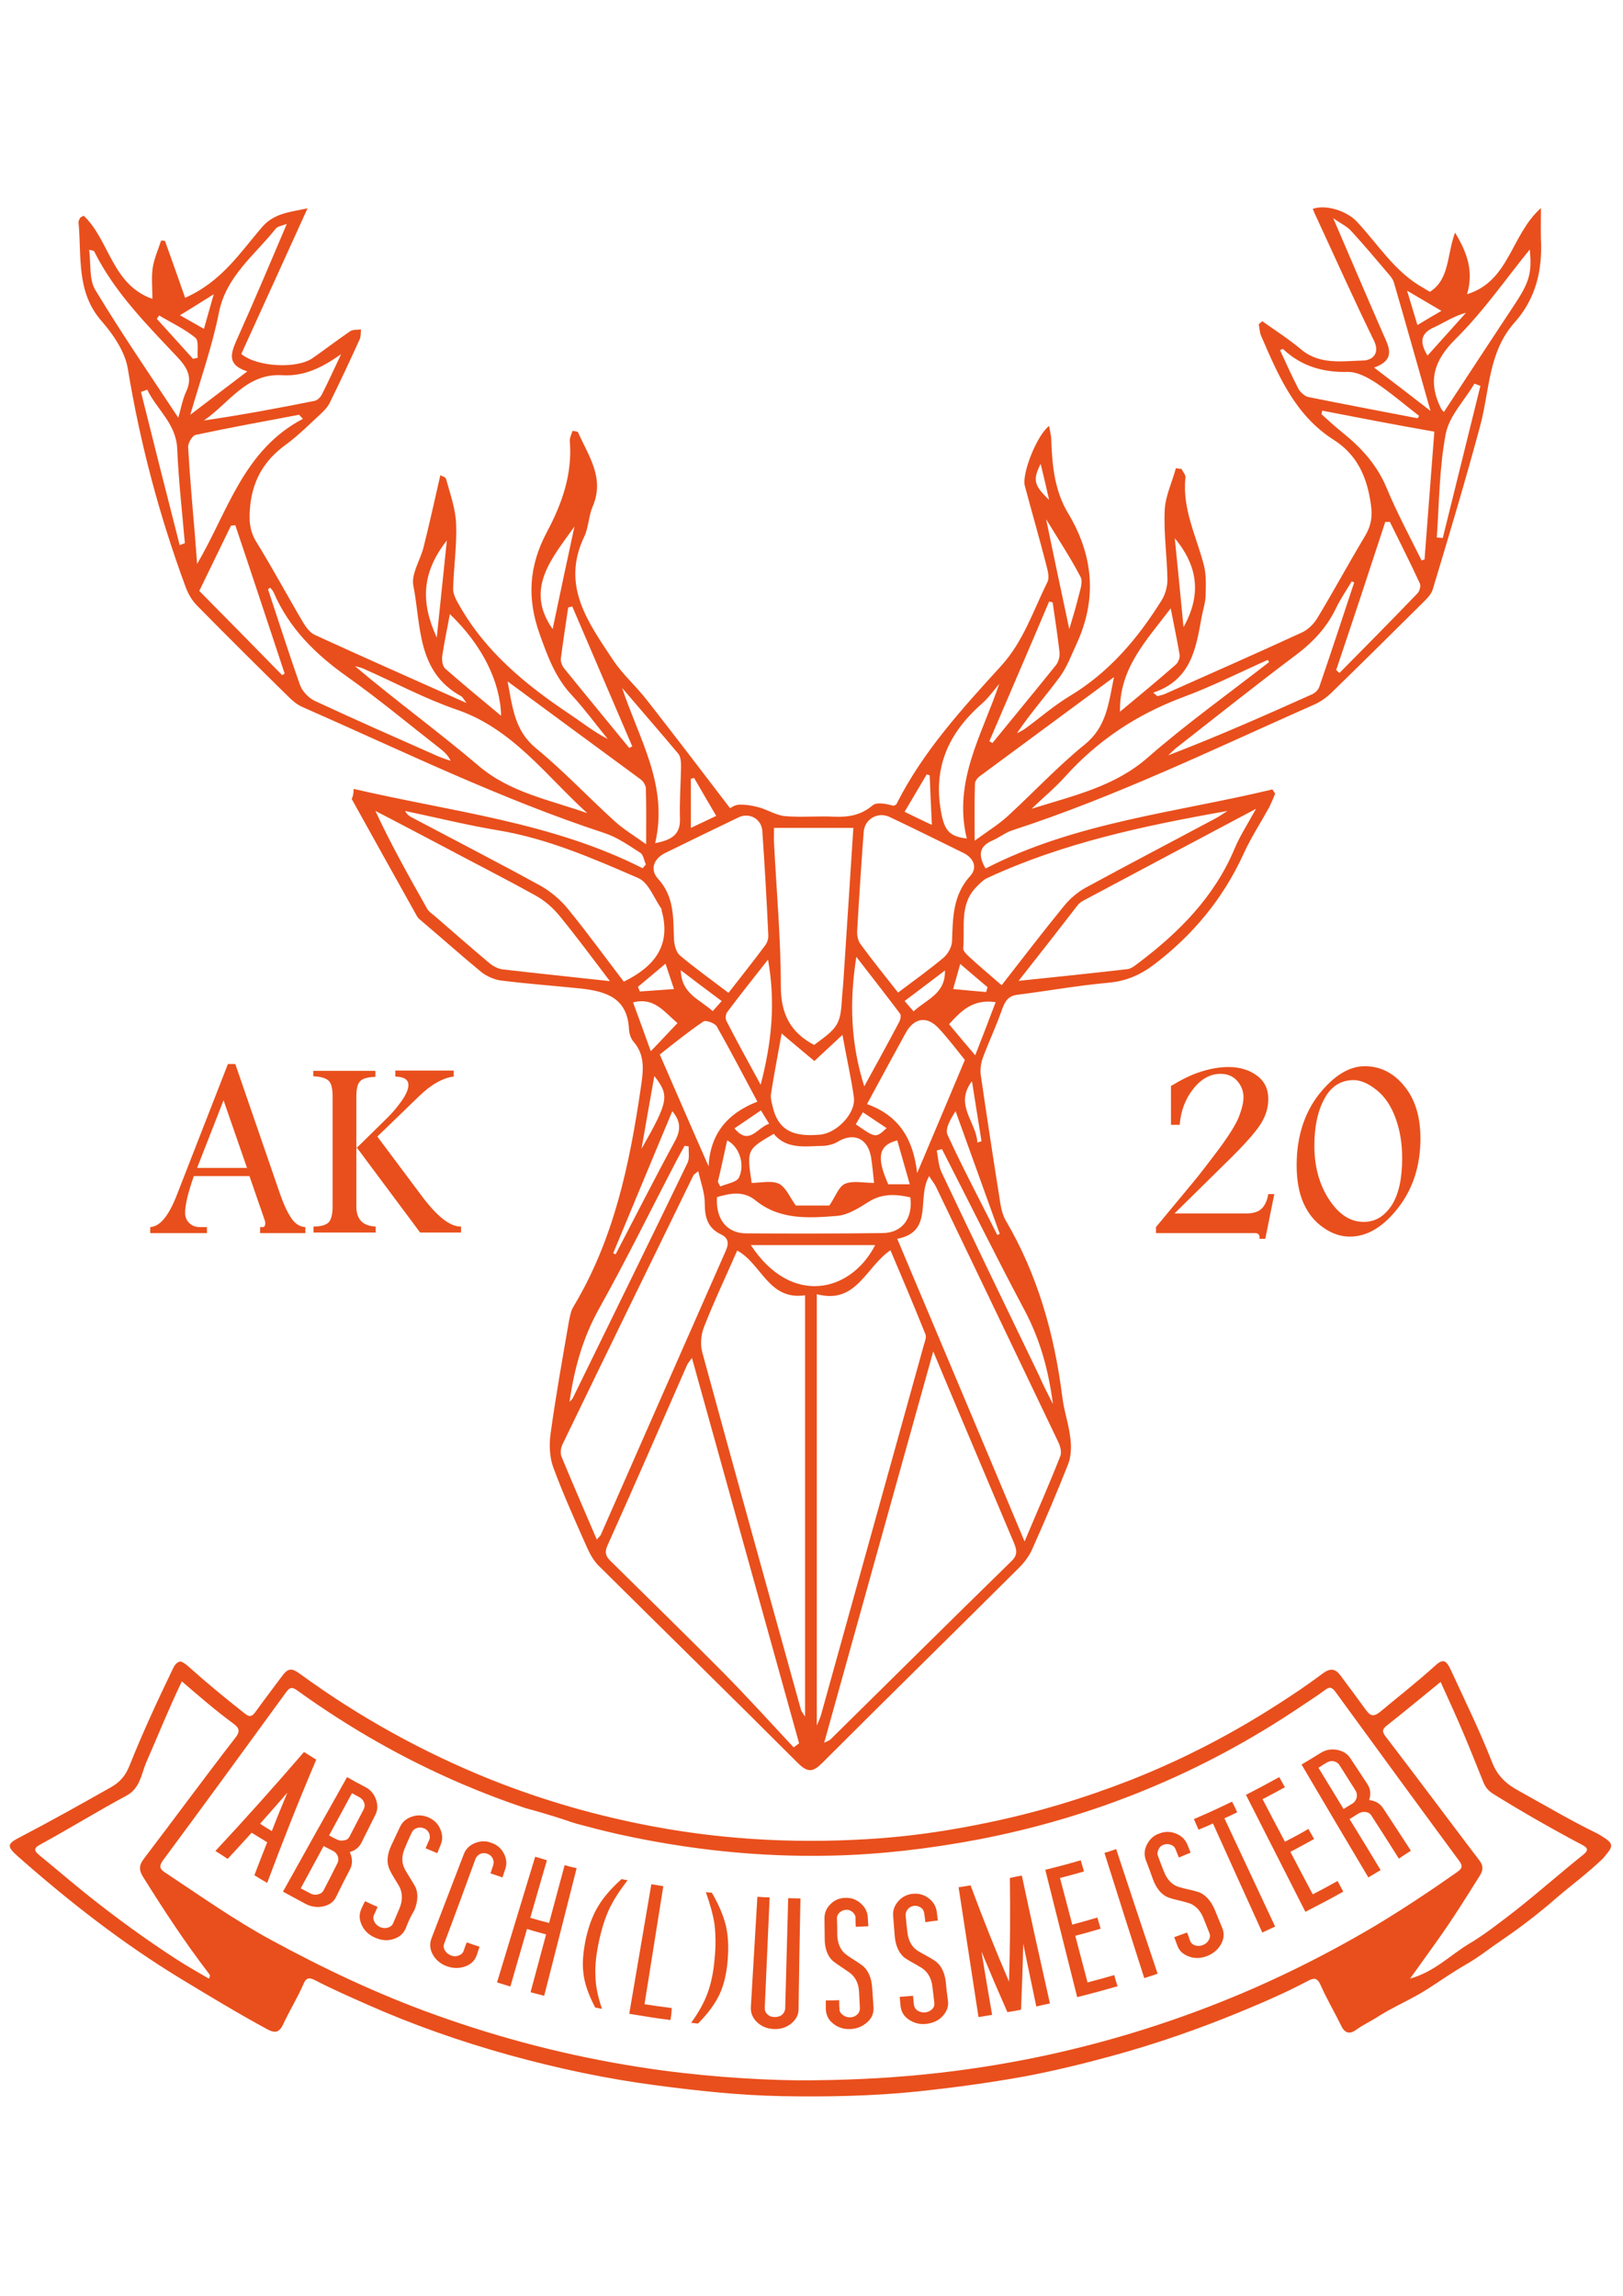 <?xml version="1.0" encoding="utf-8"?>
<!-- Generator: Adobe Illustrator 22.0.1, SVG Export Plug-In . SVG Version: 6.00 Build 0)  -->
<svg version="1.1" id="Ebene_1" xmlns="http://www.w3.org/2000/svg" xmlns:xlink="http://www.w3.org/1999/xlink" x="0px" y="0px"
	 viewBox="0 0 595.3 841.9" style="enable-background:new 0 0 595.3 841.9;" xml:space="preserve">
<style type="text/css">
	.st0{fill:#E94F1C;}
</style>
<g>
	<g id="l5Azcd.tif">
		<g>
			<g>
				<path class="st0" d="M129.7,289.3c36,8.4,72.7,12.2,106,29.1c0.4-0.5,0.8-0.9,1.2-1.4c-0.7-1.5-0.9-3.6-2.1-4.3
					c-4.2-2.7-8.5-5.7-13.1-7.2c-38.1-12.5-74.1-30.1-110.7-46.2c-1.9-0.8-3.6-2.2-5.1-3.7c-11.3-11.1-22.6-22.3-33.7-33.6
					c-1.8-1.8-3.2-4.3-4.1-6.7c-9.6-26-16.7-52.6-21.2-80c-1-6.2-5.3-12.6-9.6-17.5c-9.5-10.8-7.3-23.9-8.5-36.3
					c0-0.5,0.3-1.1,0.6-1.6c0.2-0.3,0.6-0.4,1.3-0.8c9.5,9,10.3,25.3,25.2,30.5c0-4-0.4-7.7,0.1-11.3c0.5-3.4,2-6.7,3.1-10.1
					c0.5,0,1,0.1,1.4,0.1c2.5,6.9,4.9,13.8,7.4,20.9c13.4-5.9,20.2-16.6,28.2-25.9c4.4-5.1,10.1-5.5,16.7-6.9
					c-8.4,18.5-16.4,36.1-24.3,53.4c5.9,4.9,20.6,5.5,26.2,1.5c4.6-3.2,9-6.6,13.7-9.8c1-0.7,2.6-0.5,4-0.7c-0.1,1.2,0,2.6-0.5,3.7
					c-3.5,7.7-7.1,15.4-10.9,23.1c-0.8,1.7-2.2,3.1-3.6,4.4c-4.1,3.8-8.1,7.8-12.6,11.1c-7.6,5.5-11.9,12.5-13,22
					c-0.5,5-0.5,9.2,2.2,13.6c6,9.7,11.4,19.8,17.2,29.6c1,1.7,2.5,3.7,4.2,4.5c18.1,8.3,36.2,16.3,55.7,25c-1.2-1.6-1.5-2.3-2-2.5
					c-16.3-9-14.6-25.9-17.5-40.6c-0.8-4.2,2.5-9.2,3.7-13.8c2.2-8.7,4.1-17.4,6.2-26.6c0.3,0.2,1.9,0.6,2.1,1.3
					c1.5,5.5,3.5,11,3.7,16.6c0.3,7.9-0.9,15.8-1.1,23.8c0,1.9,1.1,4,2.1,5.7c9.7,17.3,24.6,29.5,40.8,40.3c4.5,3,8.7,6.4,13.8,9
					c-4.4-5.4-8.5-11-13.2-16.1c-6-6.4-8.8-14.1-11.7-22.2c-4.8-13.3-4-25.2,2.6-37.6c5.5-10.3,9.4-21.2,8.4-33.3
					c-0.1-1.2,0.6-2.5,1-3.8c0.9,0.2,1.8,0.2,2,0.5c3.8,8.6,9.9,16.8,5.4,27.2c-1.5,3.5-1.5,7.7-3.1,11.1
					c-8.6,17.9,1.4,31.4,10.4,45c3.6,5.5,8.7,9.9,12.7,15.1c10.1,12.9,20,25.9,30.4,39.5c0.1-0.1,1.6-1.2,3.2-1.3
					c2.4-0.1,4.8,0.3,7.1,0.9c3.4,0.9,6.5,3,9.9,3.3c6,0.5,12-0.1,18,0.2c5.2,0.2,9.7-0.5,14-4.1c1.6-1.4,5.1-0.6,7.8,0.1
					c0.3-0.2,0.8-0.3,1-0.6c9.7-19.3,24.1-35,38.4-50.7c8.2-9,11.8-20.3,17-30.8c0.8-1.6,0.1-4.1-0.4-6.1
					c-2.5-9.7-5.3-19.4-7.9-29.1c-1.2-4.4,4.4-18.6,8.9-22c0.3,1.9,0.8,3.5,0.8,5.1c0.3,9.3,1.2,18.6,6.1,26.8
					c9.4,15.6,10.8,31.6,3.1,48.2c-1.9,4.1-3.5,8.5-6.2,12.1c-5,6.8-10.7,13.2-15.6,20.5c1-0.5,2-1,2.9-1.6c5.5-4,10.6-8.5,16.4-12
					c14.5-8.7,25-21.1,33.8-35.2c1.3-2.1,2.1-5,2.1-7.4c-0.1-8.5-1.4-17-1-25.5c0.2-5.2,2.7-10.3,4.1-15.5c0.7,0.1,1.4,0.2,2.1,0.3
					c0.5,1.1,1.6,2.2,1.4,3.3c-1.2,11.5,4.1,21.5,6.8,32.1c0.9,3.6,0.7,7.5,0.6,11.2c-0.1,2.5-0.9,4.9-1.4,7.4
					c-2.1,11.5-3.7,23.3-17.8,28c0.5,0.4,1,0.9,1.5,1.3c1.1-0.3,2.2-0.5,3.2-1c16.6-7.4,33.2-14.7,49.7-22.3c2.3-1,4.4-3.1,5.7-5.2
					c6-9.9,11.5-20.1,17.5-30.1c2.3-3.8,2.9-7.3,2.2-11.9c-1.4-9.9-5-18-13.6-23.5c-14.2-9-20.4-23.7-26.7-38.3
					c-0.5-1.2-0.5-2.7-0.8-4.1c0.4-0.4,0.9-0.7,1.3-1.1c4.8,3.4,9.8,6.6,14.3,10.4c6.9,5.7,15.1,4.2,22.8,4c3.3-0.1,6.2-2.6,3.8-7.4
					c-7.2-14.7-13.9-29.7-20.8-44.6c-0.6-1.2-1.1-2.4-1.6-3.6c4.8-1.7,12.4,0.7,16.1,4.6c7.9,8.4,14,18.6,24.5,24.4
					c0.8,0.5,1.6,1,2.4,1.4c7.3-4.7,6.1-13.3,9.2-21.7c4.7,7.8,6.8,14.4,4.4,22.6c15.6-4.8,16-21.7,27.1-31.6c0,4.8-0.1,8.1,0,11.4
					c0.6,11.4-1.9,21.9-9.7,30.6c-9.7,10.9-9.1,25-12.6,37.9c-5.4,20.1-11.4,40.1-17.4,60c-0.6,2-2.6,3.8-4.2,5.4
					c-11,10.9-22,21.8-33.1,32.6c-1.8,1.7-3.9,3.2-6.2,4.2c-36.6,16.2-72.6,33.7-110.7,46.1c-2.5,0.8-4.7,2.6-7.2,3.7
					c-4.9,2.1-5.5,5.3-2.6,10.3c33-17,69.8-20.5,105.2-29c0.3,0.5,0.7,1,1,1.6c-0.7,1.7-1.4,3.4-2.2,5c-3.2,5.8-6.8,11.3-9.5,17.3
					c-7.4,16.1-18.3,29.3-32.4,40.1c-5.4,4.1-10.5,6.3-17.1,6.9c-11.1,1-22.2,3-33.3,4.4c-3.5,0.4-4.6,2.5-5.7,5.5
					c-2.1,6-4.8,11.7-7,17.6c-0.7,1.9-1,4.1-0.8,6.1c2.2,15.1,4.5,30.2,6.9,45.3c0.4,2.8,0.9,5.9,2.3,8.3
					c11.7,19.9,17.8,41.6,20.7,64.4c0.6,5.2,2.4,10.2,3,15.4c0.4,3.1,0.3,6.6-0.8,9.5c-4.1,10.4-8.5,20.7-13.1,31
					c-1.1,2.6-2.9,5-4.9,7c-24,23.9-48.2,47.6-72.2,71.6c-3.3,3.3-5.2,3.7-8.8,0.2c-24.2-24.2-48.7-48.2-73-72.3
					c-1.9-1.8-3.3-4.3-4.4-6.7c-4.3-9.7-8.7-19.4-12.4-29.4c-1.4-3.7-1.6-8.2-1.1-12.2c1.9-13.9,4.4-27.8,6.8-41.7
					c0.2-1.1,0.5-2.3,0.8-3.4c0.2-0.7,0.6-1.4,1-2.1c14.7-24.6,20.4-51.8,24.5-79.7c0.9-6.3,1.9-12.1-2.8-17.4
					c-0.9-1.1-1.4-2.9-1.5-4.3c-0.5-11.6-8.5-14-17.9-15c-9.6-1-19.3-1.7-28.9-2.9c-2.5-0.3-5.2-1.5-7.2-3
					c-7.2-5.9-14.1-12.1-21.2-18.1c-0.9-0.8-1.9-1.5-2.5-2.4c-8-14.3-16-28.7-24-43.1C129.4,292.1,129.7,291.3,129.7,289.3z
					 M291.1,640.8c0.7-0.5,1.3-1,2-1.5c-13-46.9-26.1-93.7-39.3-141.3c-1,1.4-1.5,1.9-1.8,2.6c-9.7,22.1-19.3,44.2-29.2,66.2
					c-1.4,3.1-0.1,4.5,1.8,6.3c13.6,13.4,27.3,26.8,40.8,40.4C274.1,622.3,282.5,631.6,291.1,640.8z M302.3,639.1
					c1.6-0.8,2-0.9,2.2-1.1c22.2-21.9,44.3-43.8,66.6-65.6c2.3-2.3,1.8-4.1,0.8-6.6c-7.1-16.7-14.1-33.5-21.2-50.2
					c-2.6-6.1-5.1-12.2-8.4-20C328.7,544.3,315.6,591.3,302.3,639.1z M299.6,474.6c0,52.9,0,104.7,0,158.2c1-2.4,1.4-3.2,1.6-4.1
					c12.6-45.2,25.1-90.4,37.7-135.6c0.4-1.3,1-2.8,0.5-3.9c-4.1-10.2-8.4-20.4-12.8-30.7C317.5,464.7,314.1,478.5,299.6,474.6z
					 M270.4,458.6c-4.1,9.4-8.5,18.6-12.2,28.1c-1.1,2.8-1.4,6.4-0.6,9.3c11.9,43.6,24,87.1,36.1,130.7c0.2,0.9,0.9,1.7,1.6,2.8
					c0-51.8,0-103,0-154.5C281.9,477,279.4,463.5,270.4,458.6z M218.9,564.6c0.9-1.1,1.2-1.3,1.4-1.6
					c15.3-34.8,30.6-69.6,45.9-104.3c1.3-2.9,0.9-4.8-1.9-6.1c-4.9-2.4-5.8-6.4-5.8-11.4c0-3.7-1.4-7.4-2.4-11.7
					c-1.3,1.1-1.7,1.3-1.8,1.6c-16,32.8-32,65.5-47.9,98.4c-0.7,1.4-1,3.4-0.4,4.8C210.1,544.2,214.4,554.1,218.9,564.6z
					 M375.8,565.3c4.8-11.4,9.2-21.3,13.1-31.3c0.6-1.4,0-3.7-0.8-5.3c-14.9-31.2-29.8-62.3-44.8-93.5c-0.6-1.2-1.5-2.3-2.5-3.9
					c-4.7,8.1,1.8,20.4-11.7,23C344.8,491.6,360.1,527.8,375.8,565.3z M223.7,359.8c-6.3-8.3-12.3-16.4-18.6-24.1
					c-2.4-2.9-5.4-5.5-8.7-7.3c-11.5-6.4-23.2-12.3-34.8-18.5c-8-4.2-15.9-8.4-23.9-12.5c5.8,12.5,12.4,24.2,19,35.9
					c0.6,1,1.6,1.7,2.5,2.4c6.7,5.8,13.4,11.7,20.2,17.4c1.4,1.2,3.3,2.2,5,2.4C197.3,357,210.1,358.3,223.7,359.8z M373.6,359.7
					c13.7-1.4,26.9-2.8,40-4.3c1.4-0.2,2.7-1.3,3.9-2.2c15-11.3,27.9-24.3,35.3-41.9c1.9-4.6,4.7-8.9,7.9-14.7
					c-22.1,11.7-42.5,22.6-63,33.5c-0.8,0.4-1.7,1-2.3,1.7C388.3,341,381.1,350.2,373.6,359.7z M283.9,303.6c0,2.1-0.1,3.8,0,5.5
					c0.9,17.5,2.5,35.1,2.5,52.6c0,10.1,3.5,16.9,12.2,21.5c9.1-6.6,9.7-7.5,10.3-18.1c0.1-1.5,0.3-3.1,0.4-4.6
					c1.2-18.8,2.5-37.7,3.7-56.9C303.2,303.6,293.8,303.6,283.9,303.6z M329.4,364c6.1-4.6,11.6-8.5,16.8-12.9c1.6-1.4,3-4,3-6.1
					c0.3-8.5,0.3-16.8,6.7-23.8c2.7-3,1.3-6.5-2.5-8.4c-9-4.4-18-8.9-27.1-13.2c-4.3-2-9.1,0.7-9.5,5.4c-0.9,12.1-1.7,24.3-2.4,36.4
					c-0.1,1.6,0.3,3.6,1.2,4.8C320,352.2,324.6,357.9,329.4,364z M267.2,364.1c4.7-6,9.2-11.7,13.6-17.6c0.7-1,1.1-2.5,1-3.7
					c-0.6-12.7-1.3-25.4-2.2-38.1c-0.3-4.4-4.7-6.8-8.6-5c-9,4.3-18,8.7-27,13.1c-4.4,2.2-5.6,6.2-2.7,9.4
					c6.1,6.6,5.6,14.4,5.9,22.2c0.1,2.1,0.8,4.8,2.2,6C255,355.1,260.9,359.3,267.2,364.1z M367.4,361.3c7.8-10,15.2-19.7,22.9-29.1
					c2.1-2.6,4.9-5,7.8-6.6c15.8-8.6,31.7-16.9,47.6-25.4c1.2-0.6,2.3-1.4,4.5-2.8c-31.1,5.5-60.5,11.8-88.1,24.6
					c-1.5,0.7-2.7,2-3.9,3.2c-6.4,6.4-4.2,14.8-4.9,22.5c-0.1,1,1.2,2.3,2.2,3.2C359.2,354.3,363,357.5,367.4,361.3z M228.8,360
					c11.4-5.6,17.4-13.4,13.9-26c-0.1-0.2,0-0.4,0-0.6c-2.8-3.9-4.8-9.8-8.6-11.4c-16.6-7.2-33.3-14.5-51.4-17.5
					c-11.4-1.9-22.7-4.7-34.1-7.1c0.7,1.4,1.7,2,2.7,2.5c15.7,8.3,31.6,16.5,47.1,25c3.7,2.1,7.2,5.1,9.9,8.4
					C215.4,342,222,351.1,228.8,360z M318,404.9c11.8,4.2,17,12.9,18.4,25.3c6.1-14.5,11.7-27.6,17.5-41.5
					c-2.6-3.2-5.8-7.5-9.5-11.5c-4.4-4.8-9.1-4-12.2,1.6C327.7,387,323.2,395.3,318,404.9z M357.5,308.3c4.8-3.5,8.7-5.9,12-8.9
					c9.5-8.7,18.4-18.3,28.4-26.4c8-6.5,8.7-15,10.7-24.7c-17.1,12.6-33.2,24.5-49.3,36.4c-0.8,0.6-1.7,1.8-1.7,2.7
					C357.4,293.9,357.5,300.3,357.5,308.3z M186.2,249.9c1.8,9.9,2.7,18.2,10.4,24.5c10.1,8.3,19.2,18,28.9,26.8
					c3.2,2.9,7,5.2,11.5,8.4c0-7.7,0.1-14.1-0.1-20.4c0-1.1-0.9-2.6-1.8-3.3C219.2,274.2,203.4,262.6,186.2,249.9z M259.9,427.7
					c0.6-11.8,6.8-19.4,17.9-23.7c-5.2-9.7-9.9-18.8-14.9-27.6c-0.7-1.2-4-2.4-4.9-1.8c-5.9,4-11.4,8.5-16,12.1
					C248.4,401.4,254.1,414.6,259.9,427.7z M465.5,242.8c-0.2-0.3-0.3-0.5-0.5-0.8c-10.3,4.6-20.4,9.7-30.9,13.6
					c-17,6.3-31.5,15.9-43.6,29.4c-3.7,4.1-8.1,7.7-12.1,11.6c15.1-4.8,30.3-8,42.6-18.8C435.2,265.4,450.6,254.4,465.5,242.8z
					 M215.4,298.2c-15.2-13.8-27.4-31-48-38c-11.6-4-22.6-9.9-33.9-14.9c-1-0.5-2.2-0.7-3.3-1c14.9,12.6,30.6,24,45.3,36.5
					C187.1,290.7,201.6,293.3,215.4,298.2z M111.1,153.6c-0.5-0.5-0.9-1-1.4-1.5c-12.7,2.4-25.4,4.7-38,7.4
					c-1.2,0.3-2.7,2.9-2.7,4.4c0.6,10.4,1.5,20.8,2.4,31.2c0.3,3.9,0.6,7.8,0.9,11.7C83.6,187.6,89.2,165.1,111.1,153.6z M485,150.6
					c-0.1,0.4-0.2,0.9-0.3,1.3c2.6,2.3,5.1,4.7,7.8,6.8c6.8,5.5,12.5,11.7,16,20c3.8,9.2,8.5,17.9,12.9,26.8
					c0.4-0.1,0.7-0.2,1.1-0.3c1.2-15.6,2.4-31.2,3.6-46.9C511.8,155.8,498.4,153.2,485,150.6z M309,379.5c-3.9,3.6-6.9,6.5-10.3,9.6
					c-3.9-3.3-7.6-6.3-12-10.1c-1.4,7.9-2.8,15-3.9,22.1c-0.3,1.7,0.4,3.7,0.8,5.5c2.4,9.1,9.1,10.2,17.2,9.5
					c6-0.5,13.1-7.7,12.4-13.6C312.2,395.2,310.5,387.9,309,379.5z M275.7,433.8c3.3,0,7.2-1,10,0.3c2.6,1.3,4,5,6.2,8
					c4.1,0,9.1,0,12.3,0c2.3-3.4,3.5-7.1,5.8-8c2.9-1.2,6.7-0.3,10.6-0.3c-0.4-3.4-0.6-6.4-1.1-9.4c-1.2-7-6.4-9.3-12.4-5.6
					c-1.4,0.8-3.2,1.3-4.9,1.4c-6.6,0.1-13.6,1.5-18.4-4.4C273.9,421.6,273.9,421.6,275.7,433.8z M99.1,215.5
					c-0.3,0.2-0.5,0.4-0.8,0.6c3.9,11.7,7.6,23.4,11.7,35c0.8,2.3,3.1,4.8,5.4,5.9c15,7,30.3,13.7,45.4,20.4c1.4,0.6,3,1.1,4.5,1.6
					c-1-2.1-2.4-3.3-3.9-4.5c-11.3-8.8-22.3-18-34-26.3c-11.6-8.2-21.3-17.7-27-30.9C100.1,216.6,99.5,216,99.1,215.5z M496.7,213.6
					c-0.3-0.1-0.6-0.3-0.9-0.4c-1.9,3.2-4.1,6.4-5.7,9.7c-3.5,7.4-8.8,12.9-15.3,17.7c-14.5,10.9-28.7,22.2-43,33.4
					c-1.2,0.9-2.2,2-3.3,3c18-6.9,35.4-14.6,52.8-22.4c1.1-0.5,2.2-1.6,2.6-2.7C488.3,239.1,492.5,226.3,496.7,213.6z M333.9,439.1
					c-5.3-1.2-10.4-1.5-15.4,1.7c-3.5,2.2-7.5,4.8-11.5,5.1c-10.3,0.8-20.9,1.6-29.9-5.7c-4.4-3.6-9.3-2.6-14.1-1.2
					c-0.6,8,3.6,13.3,10.7,13.3c16.6,0.1,33.3,0.1,49.9-0.1C330.9,452.2,334.9,446.8,333.9,439.1z M103.5,247.6
					c0.3-0.2,0.6-0.4,0.9-0.6c-6-18.1-12-36.3-18.1-54.4c-0.5,0.1-1.1,0.1-1.6,0.2c-3.9,8.1-7.9,16.2-11.6,23.9
					C83.5,227.2,93.5,237.4,103.5,247.6z M490.1,245.7c0.4,0.4,0.8,0.7,1.2,1.1c9.6-9.7,19.2-19.4,28.7-29.3
					c0.7-0.8,1.2-2.6,0.8-3.5c-3.5-7.6-7.3-15.1-11-22.6c-0.6,0-1.2,0-1.7,0C502.2,209.5,496.2,227.6,490.1,245.7z M524.7,150.7
					c-4.8-16.8-9-31.9-13.4-47c-0.4-1.4-1.5-2.7-2.5-3.8c-4.4-5.2-8.7-10.3-13.3-15.3c-1.6-1.7-4-2.8-6.5-4.6
					c6.4,14.8,12.2,28.5,18.2,42.2c2.2,4.9,5,9.7-3.2,12.6C511,140.1,517.1,144.8,524.7,150.7z M105.2,82.1
					c-1.4,0.6-3.3,0.8-4.1,1.8c-7.7,9.7-18.1,17.3-20.8,30.7c-2.4,12.2-6.6,24-10.5,37.5c7.6-5.8,13.9-10.6,20.9-15.9
					c-7.5-2.4-6.1-6.5-3.9-11.5C93.1,110.7,99,96.7,105.2,82.1z M529.6,151.1c8.9-13.6,17.6-26.8,26.3-40c5.2-7.9,6-11.3,5.2-19.6
					c-8.5,10.4-16.8,22.5-27.1,32.7c-8.2,8.1-10.4,15.7-5.4,25.7C528.7,150.1,528.8,150.2,529.6,151.1z M65.4,153.2
					c1.1-3.9,1.6-6.8,2.8-9.4c2.5-5.2,0.7-8.7-3-12.7c-11.4-12.1-23.2-23.9-30.7-39c-0.1-0.2-0.6-0.2-1.8-0.5
					c0.7,5.2-0.1,10.9,2.3,14.8C44.4,122,54.7,137,65.4,153.2z M208.9,514.1c0.8-0.9,1.1-1.1,1.2-1.4c14.1-28.8,28.2-57.5,42.1-86.3
					c0.8-1.7,0.3-4,0.4-6c-0.5-0.1-1-0.1-1.5-0.2c-1,1.8-2,3.6-3,5.5c-9.4,18-18.3,36.2-28.2,53.9
					C214,490.1,210.7,501.3,208.9,514.1z M275.4,456.6c14.8,22.6,36.7,17.4,45.6,0C306,456.6,291.1,456.6,275.4,456.6z M317,398.4
					c4.6-8.4,8.8-16,12.8-23.6c0.5-0.9,0.8-2.5,0.3-3.1c-5.1-6.8-10.3-13.4-16-20.8C311.5,367.4,312,382.5,317,398.4z M386.2,514.9
					c-1.7-13.1-4.9-24-10.4-34.4c-10.4-19.5-20.2-39.4-30.3-59.1c-0.6,0.2-1.3,0.3-1.9,0.5c0.5,2.6,0.6,5.5,1.7,7.9
					c11.8,24.9,23.8,49.8,35.8,74.6C382.4,507.5,384,510.5,386.2,514.9z M520,153.4c0.2-0.3,0.3-0.6,0.5-0.9
					c-5.3-4.1-10.3-8.4-15.8-12.1c-3.1-2-6.9-4.1-10.4-4c-9.1,0.2-17-2.1-23.7-8.4c-0.1-0.1-0.6,0.2-1.1,0.4
					c2.2,4.7,4.3,9.5,6.7,14.1c0.7,1.3,2.3,2.8,3.7,3.1C493.2,148.3,506.6,150.8,520,153.4z M125.1,129.9
					c-6.7,4.7-13.3,8.2-21.6,7.7c-13.2-0.8-19.5,10.3-28.7,16.6c13.7-2,27.2-4.5,40.6-7.2c1.1-0.2,2.3-1.5,2.8-2.6
					C120.6,139.6,122.8,134.8,125.1,129.9z M366.5,250.8c-2.1,2.5-4,5.2-6.4,7.3c-12.4,10.9-18.2,23.8-14.7,40.8
					c1.2,5.7,3,7.9,9.2,8.6C349.5,286.4,360.3,269.3,366.5,250.8z M228.2,252.3c6.1,18.6,17.1,35.7,12.1,56.9c6.4-1.2,9.3-3.4,9.1-9
					c-0.2-6.3,0.3-12.7,0.4-19.1c0-1.6-0.1-3.7-1.1-4.8C241.9,268.2,235,260.3,228.2,252.3z M281.7,351.9c-5.4,6.9-10.3,13-15,19.3
					c-0.5,0.7-0.7,2.3-0.3,3.1c3.9,7.6,8,15.1,12.6,23.5C283.1,382.1,284.5,367.6,281.7,351.9z M230.8,274.3
					c0.4-0.2,0.7-0.4,1.1-0.6c-7.3-17.1-14.7-34.2-22-51.3c-0.5,0.1-1,0.3-1.5,0.4c-0.9,6.3-1.9,12.5-2.7,18.8
					c-0.1,1.1,0.5,2.6,1.3,3.6C214.9,255,222.9,264.6,230.8,274.3z M362.9,271.8c0.4,0.2,0.7,0.5,1.1,0.7
					c7.8-9.6,15.7-19.1,23.4-28.7c0.9-1.2,1.4-3.2,1.2-4.8c-0.7-6-1.6-12-2.5-18.1c-0.4-0.1-0.9-0.2-1.3-0.3
					C377.6,237.7,370.2,254.7,362.9,271.8z M429.4,223.1c-8.9,11.8-18.9,21.9-18.6,37.9c7.1-5.9,13.9-11.5,20.5-17.3
					c0.8-0.7,1.5-2.4,1.4-3.4C431.8,234.8,430.6,229.4,429.4,223.1z M165,225.2c-1,5.6-2.1,10.5-2.8,15.4c-0.2,1.5,0.1,3.7,1.1,4.6
					c6.6,5.8,13.4,11.4,20.5,17.3C183.5,249.8,176.7,236.4,165,225.2z M527,197.1c0.7,0.1,1.5,0.1,2.2,0.2
					c4.6-18.6,9.2-37.2,13.8-55.8c-0.7-0.3-1.5-0.5-2.2-0.8c-3.6,6.1-9.2,11.8-10.5,18.3C527.9,171.5,527.9,184.4,527,197.1z
					 M65.9,199.9c0.6-0.2,1.3-0.5,1.9-0.7c-1-11.5-2.3-23-2.8-34.6c-0.4-9.3-7.5-14.4-11-21.7c-0.8,0.3-1.5,0.6-2.3,0.8
					C56.4,162.5,61.1,181.2,65.9,199.9z M224.9,459.6c0.3,0.1,0.6,0.3,0.9,0.4c7.3-14,14.4-28,21.9-41.8c2.1-4,1.9-7.1-1.1-10.7
					C239.2,425.1,232.1,442.4,224.9,459.6z M383.7,190.4c2.9,14,5.6,26.7,8.5,40.3c1.3-4.4,2.5-8.2,3.4-12c0.6-2.4,1.7-5.4,0.7-7.2
					C392.7,204.6,388.4,198.1,383.7,190.4z M202.7,230.7c2.5-12,5.2-24.6,8-37.6C202.3,204.9,192.4,216,202.7,230.7z M365.8,452.9
					c0.3-0.1,0.6-0.3,0.9-0.4c-5.4-15-10.8-30-16.2-45c-2,3.1-4,6.6-2.9,8.8C353.3,428.7,359.7,440.7,365.8,452.9z M365.2,367.5
					c-8.5-1.2-12.7,3.3-17.1,8.1c2.9,3.5,5.7,6.8,9.6,11.4C360.5,379.8,362.8,373.9,365.2,367.5z M248.5,375.2
					c-5-4.2-8.5-9.6-16.3-7.6c2.1,5.8,4.2,11.4,6.5,17.9C242.6,381.5,245.3,378.5,248.5,375.2z M434.1,230
					c6.2-11.1,5.9-21.7-3.2-32.6C432.1,209.2,433.1,219.6,434.1,230z M160.2,233.8c1.3-12.4,2.4-23.1,3.7-35.6
					C154.7,209.9,154.2,220.8,160.2,233.8z M329.1,418.2c-6.9,1.8-7.7,6.2-3.3,16.1c2.4,0,4.9,0,7.9,0
					C332.1,428.7,330.6,423.4,329.1,418.2z M262.7,299.2c-2.9-4.9-5.5-9.4-8.1-13.9c-0.4,0.1-0.8,0.2-1.2,0.3c0,5.8,0,11.6,0,18
					C256.6,302.1,259.4,300.8,262.7,299.2z M263.3,433.4c0.3,0.6,0.6,1.1,0.9,1.7c2.3-1,5.9-1.5,6.8-3.2c2.4-4.9,0.1-11.5-4.3-13.7
					C265.6,423.3,264.5,428.4,263.3,433.4z M331.8,297.7c3.7,1.8,6.5,3.2,10,4.8c-0.3-6.7-0.6-12.4-0.8-18.2
					c-0.4-0.1-0.7-0.2-1.1-0.3C337.3,288.4,334.7,292.8,331.8,297.7z M240,394.6c-1.7,9.5-3.2,18.1-4.7,26.7
					C245.3,403.7,245.6,401.8,240,394.6z M523.6,130.4c5-5.5,9.5-10.6,14.1-15.7c-4.4,1.2-7.8,3.5-11.4,5.2
					C521.1,122.1,520.5,125.3,523.6,130.4z M70.8,131.6c0.6-0.1,1.2-0.3,1.7-0.4c-0.2-2.5,0.5-6.2-0.8-7.3c-4-3.3-8.8-5.5-13.3-8.2
					c-0.3,0.4-0.6,0.8-0.9,1.2C61.9,121.8,66.4,126.7,70.8,131.6z M264.7,367.1c-5.1-3.8-9.8-7.3-15-11.3c0.2,8.7,7,10.7,11.7,15
					C262.5,369.6,263.5,368.5,264.7,367.1z M346.6,355.9c-5.1,3.9-9.8,7.4-14.8,11.2c1.2,1.4,2.1,2.4,3.3,3.8
					C339.7,366.5,346.8,364.6,346.6,355.9z M247.2,362.7c-1.3-3.9-2.1-6.3-3.1-9.3c-3.8,3.2-6.9,5.8-10.1,8.5
					c0.2,0.6,0.5,1.2,0.7,1.7C238.6,363.3,242.4,363.1,247.2,362.7z M358.5,419c0.5-0.2,1-0.3,1.5-0.5c-1.2-7.3-2.3-14.7-3.5-22
					C349.9,405.2,358.1,411.4,358.5,419z M78.4,107.9c-4.8,3-8.4,5.3-12.4,7.7c3.2,1.8,5.8,3.3,8.8,5C76,116.4,77,112.8,78.4,107.9z
					 M361.7,363.8c0.2-0.6,0.4-1.2,0.5-1.8c-3.2-2.7-6.4-5.4-10-8.5c-0.9,3.3-1.6,5.6-2.6,9.2C354,363.1,357.9,363.5,361.7,363.8z
					 M528.7,114c-4.4-2.6-8-4.7-12.6-7.4c1.5,5,2.6,8.6,3.8,12.6C523.2,117.2,525.6,115.8,528.7,114z M282.1,412.1
					c-1.2-2-2-3.2-3-4.9c-3.4,2.3-6.5,4.4-9.7,6.6C274.8,420.3,277.6,413.6,282.1,412.1z M316.5,407.9c-1,1.6-1.8,3-2.6,4.4
					c7.3,5.1,7.3,5.1,11.3,1.4C322.5,411.9,319.8,410.1,316.5,407.9z M381.7,170.1c-3,5.9-2.4,8,3.1,13.2
					C383.9,179.3,382.9,175,381.7,170.1z"/>
			</g>
		</g>
	</g>
	<g>
		<g>
			<path class="st0" d="M83.6,390.2h2.7l16.4,47.6c1.2,3.5,2.5,6.4,4,8.7c1.4,2.2,3.2,3.4,5.3,3.5v2.2H95.4v-2.2h1.1
				c0.5,0,0.8-0.5,0.8-1.5c0-0.3-0.1-0.7-0.2-1l-5.6-16.2H71.1c-2.1,6-3.2,10.5-3.2,13.4c0,1.6,0.5,2.8,1.5,3.8c1,1,2.3,1.5,4,1.5
				h2.5v2.2H55.1v-2.2c3.5-0.2,6.6-3.9,9.5-11.1L83.6,390.2z M82,403.5l-9.7,24.8h18.3L82,403.5z"/>
			<path class="st0" d="M115,392.7h22.7v2.2c-2.8,0.1-4.7,0.6-5.6,1.6c-1,1-1.4,2.9-1.4,5.8v18.8l11.5-11.3c1.8-1.8,3.6-3.9,5.2-6.2
				c1.6-2.3,2.4-4.2,2.4-5.7c0-2-1.6-3-4.8-3.1v-2.2h21.4v2.2c-4,0.5-8.3,2.9-12.9,7.4l-15.1,14.6l16.3,21.8
				c5.6,7.5,10.4,11.3,14.4,11.2v2.2h-15l-23.4-31.4v21.8c0,4.8,2.4,7.2,7.1,7.4v2.2H115v-2.2c2.8,0,4.7-0.6,5.6-1.6s1.4-3,1.4-5.8
				v-40.3c0-3-0.5-5-1.6-5.9c-1.1-0.9-2.9-1.4-5.5-1.5V392.7z"/>
		</g>
		<g>
			<path class="st0" d="M429.6,398.2c3.8-2.3,7.4-4.1,10.9-5.2c3.5-1.1,6.8-1.7,10.1-1.7c4.2,0,7.7,1.1,10.5,3.2s4.1,5,4.1,8.5
				c0,3.2-0.9,6.2-2.8,9.2c-1.9,3-5.8,7.4-11.7,13.2L430.8,445h26.2c2.7,0,4.6-0.6,5.8-1.8c1.2-1.2,2-3,2.4-5.3h2.2l-3.3,16.4H462
				v-0.5c0-1.1-0.6-1.6-1.7-1.6H424v-2.2l13.6-16.4c2.1-2.5,5.1-6.4,9.1-11.7c4-5.4,6.6-9.5,7.7-12.3c1.1-2.9,1.7-5.2,1.7-7.2
				c0-2.3-0.8-4.3-2.3-6c-1.5-1.7-3.5-2.6-6.1-2.6c-3.7,0-7.1,1.8-10,5.5c-2.9,3.6-4.6,8.1-5,13.2h-3.2V398.2z"/>
			<path class="st0" d="M500.6,391c5.6,0,10.5,2.4,14.4,7.2c4,4.8,6,11.2,6,19.3c0,10.1-2.8,18.6-8.3,25.6
				c-5.5,7-11.4,10.4-17.6,10.4c-3.3,0-6.6-1.1-9.7-3.3c-3.2-2.2-5.6-5.2-7.3-9c-1.7-3.8-2.5-8.5-2.5-13.9c0-10.2,2.7-18.9,8.1-25.9
				C489.2,394.5,494.8,391,500.6,391z M496.5,396.1c-4.7,0-8.3,2.3-10.7,6.8c-2.5,4.5-3.7,10.3-3.7,17.3c0,7.6,1.8,14.2,5.4,19.7
				c3.6,5.5,7.8,8.2,12.7,8.2c4.2,0,7.5-2,10.2-6c2.6-4,3.9-9.8,3.9-17.4c0-5.3-0.8-10.2-2.4-14.6c-1.6-4.4-3.9-7.9-6.9-10.3
				C501.9,397.3,499.1,396.1,496.5,396.1z"/>
		</g>
	</g>
</g>
<g>
	<path class="st0" d="M587.1,673.1c-0.4-0.2-0.8-0.5-1.2-0.7c-9.9-4.8-19.3-10.4-28.9-15.7c-4.4-2.4-7.7-5.3-9.7-10.4
		c-4.5-11.5-10-22.7-15.2-34c-1.8-3.8-3-4-6-1.2c-6.4,5.8-13.2,11.1-19.8,16.6c-2.8,2.3-3.9,1.3-5.5-0.9c-3-4.1-6-8.2-9-12.2
		c-1.8-2.5-3.6-3.1-6.5-1c-7.2,5.4-14.7,10.3-22.3,15c-15.3,9.4-31.4,17.5-48.1,24.1c-17.1,6.7-34.6,12-52.6,15.7
		c-12.9,2.7-25.9,4.7-39,5.7c-28,2.1-56,0.9-83.7-4.3c-20.4-3.8-40.3-9.5-59.6-17.2c-24.9-10-48.2-22.9-69.9-38.7
		c-3.3-2.4-4.5-2.2-6.9,1.1c-3.2,4.3-6.4,8.5-9.5,12.8c-1.2,1.6-2,2.1-3.9,0.6c-7-5.5-13.8-11.1-20.4-17c-1-0.9-1.9-1.7-3.2-2.1
		c-1.7,0.3-2.3,1.7-2.9,2.9c-5.6,11.6-11,23.3-15.8,35.3c-1.4,3.5-3.3,5.9-6.6,7.8c-11.1,6.3-22.2,12.5-33.5,18.4
		c-4.9,2.5-5,3.4-0.7,7.2c18.7,16.5,38.3,31.8,59.7,44.8c10.4,6.3,20.8,12.6,31.5,18.4c2.7,1.5,4.4,1.5,5.9-1.6
		c2.3-5,5.3-9.8,7.5-14.9c1.1-2.7,2.5-2.3,4.3-1.4c6.3,3.3,12.8,6.1,19.3,9c16.7,7.4,33.9,13.4,51.4,18.3c18,5,36.3,8.9,54.9,11.3
		c15.1,2,30.2,3.6,45.4,3.9c16.6,0.3,33.2,0,49.8-1.7c13.3-1.4,26.6-3.2,39.8-5.6c10.5-2,20.8-4.5,31.1-7.3
		c16.2-4.4,32.1-9.9,47.6-16.3c8.5-3.5,17-7.2,25.1-11.5c1.9-1,3.2-1,4.3,1.5c2.3,5.2,5.2,10.1,7.7,15.2c1.4,2.9,3.3,2.9,5.4,1.4
		c2.3-1.7,4.9-2.9,7.3-4.4c6.1-4,12.9-6.7,19.1-10.7c4.5-2.9,8.9-6,13.6-8.7c4.8-2.7,9.1-6.2,13.7-9.3c6.9-4.7,13.5-9.8,19.8-15.3
		c5.6-4.8,11.6-9.2,17-14.4C591.8,677,592.4,676.3,587.1,673.1z M76.6,725.6c-4.1-2.4-8.2-4.7-12.2-7.3c-11.1-7.2-21.8-15-32.1-23.2
		c-6-4.8-11.8-9.8-17.8-14.7c-2-1.7-2.4-2.6,0.5-4.1c10.6-5.8,20.8-12.1,31.4-17.8c5-2.7,5.4-7.8,7.2-12.1
		c4.3-9.8,8.3-19.8,13.1-29.8c6.4,5.5,12.4,10.7,18.8,15.4c2,1.5,2.9,2.7,0.8,5.3C75,651.9,64,666.9,52.8,681.6
		c-2,2.6-1.8,4.4-0.2,6.9c7.5,12,15.3,23.9,23.9,35.1C76.9,724.1,77.3,724.5,76.6,725.6z M443.9,735.7
		c-20.4,7.9-41.4,14.1-62.9,18.6c-27.6,5.7-55.5,8.7-88.8,8.6c-16-0.2-37.1-1.6-58-4.9c-25.5-4-50.3-10.4-74.5-19.1
		c-21-7.5-41-17-60.5-27.6c-13.4-7.3-25.8-16.1-38.5-24.5c-1.8-1.2-2.7-2.1-0.9-4.6c15.2-20.5,30.2-41.1,45.2-61.7
		c1.3-1.8,2.2-1.9,4-0.6c19,13.7,39.3,25.3,60.9,34.5c7.5,3.2,15.1,6.1,22.9,8.7c4.8,1.3,9.6,2.7,14.4,4.3c1.4,0.5,2.9,1,4.3,1.4
		c4.9,1.3,9.8,2.6,14.7,3.7c26,5.8,52.2,8.6,78.7,8c17.9-0.4,35.7-2.5,53.3-5.8c43.1-8.2,82.8-24.5,119.1-49
		c2.8-1.9,5.7-3.7,8.5-5.8c1.7-1.3,2.6-1.4,4,0.5c15.1,20.7,30.2,41.4,45.4,62c1.6,2.1,0.9,2.9-0.7,4.1
		c-9.8,6.9-19.9,13.6-30.2,19.8C485,717.7,464.9,727.6,443.9,735.7z M580.8,680.1c-8.4,6.7-16.4,13.8-24.9,20.5
		c-5.7,4.4-11.4,8.9-17.5,12.5c-6.7,4.1-12.3,10-21.2,12.5c3.7-5.2,7-9.7,10.1-14.1c5.5-7.7,10.5-15.7,15.5-23.7
		c1.3-2.1,1.3-3.7-0.3-5.7c-11.4-15-22.7-30.2-34.2-45.2c-1.5-1.9-1.3-2.8,0.5-4.2c6.5-5.1,12.8-10.4,19.6-15.9
		c2.9,6.4,5.8,12.7,8.5,19.1c2.5,5.9,4.8,11.8,7.2,17.7c0.7,1.8,1.8,3.1,3.5,4.2c10.6,6.6,21.5,12.8,32.6,18.7
		C582.6,677.7,582.6,678.6,580.8,680.1z"/>
	<g>
		<g>
			<path class="st0" d="M98,690.5c-1.9-1.1-2.8-1.6-4.7-2.8c1.9-4.9,2.8-7.3,4.7-12.1c-2.3-1.4-3.4-2.1-5.7-3.5
				c-3.5,3.9-5.3,5.8-8.8,9.6c-1.8-1.2-2.7-1.8-4.5-2.9c11.1-11.9,21.9-24,32.5-36.3c1.8,1.1,2.7,1.7,4.5,2.8
				C109.7,660.1,103.7,675.2,98,690.5z M99.7,671.5c2.2-5.7,3.4-8.5,5.7-14.1c-4,4.6-6,6.9-10,11.4C97,669.9,97.9,670.4,99.7,671.5z
				"/>
			<path class="st0" d="M123.3,695.6c-0.9,1.9-2.5,3-4.7,3.5c-2.2,0.5-4.5,0.2-6.7-1c-3.2-1.7-4.8-2.6-8.1-4.4
				c7.8-14,15.6-28,23.5-42c2.6,1.5,3.9,2.2,6.6,3.6c2,1,3.3,2.6,4,4.6c0.7,2,0.7,4-0.3,5.8c-2,4-3,6-5,10c-0.9,1.8-2.3,2.9-4.3,3.5
				c1,2.2,1.1,4.3,0.1,6.3C126.3,689.5,125.3,691.5,123.3,695.6z M128.2,673.5c2.1-4,3.1-6,5.2-10c0.4-0.8,0.5-1.6,0.1-2.5
				c-0.3-0.9-0.9-1.5-1.8-2c-1-0.5-1.5-0.8-2.6-1.4c-3.4,6.2-5,9.3-8.4,15.5c1.1,0.6,1.6,0.9,2.7,1.4c0.9,0.5,1.8,0.6,2.7,0.4
				C127.2,674.8,127.8,674.3,128.2,673.5z M118.7,693.2c2.1-4,3.1-6,5.1-10c0.4-0.8,0.4-1.6,0.1-2.5c-0.4-0.9-1-1.6-1.9-2
				c-1.3-0.7-2-1-3.3-1.7c-3.4,6.2-5,9.3-8.4,15.5c1.4,0.7,2.1,1.1,3.4,1.8c1,0.5,1.9,0.7,2.9,0.4
				C117.6,694.5,118.3,694,118.7,693.2z"/>
			<path class="st0" d="M148.8,707.2c-0.8,1.9-2.3,3.2-4.5,3.9c-2.2,0.7-4.4,0.5-6.7-0.5c-2.3-1-4-2.6-4.9-4.6c-1-2.1-1-4-0.2-5.9
				c0.5-1.2,0.8-1.7,1.4-2.9c1.8,0.9,2.8,1.3,4.6,2.1c-0.5,1.2-0.8,1.8-1.3,2.9c-0.4,0.8-0.3,1.7,0.1,2.5c0.4,0.9,1.1,1.5,2.1,2
				c1,0.4,1.9,0.5,2.9,0.2c0.9-0.3,1.6-0.8,1.9-1.6c0.9-2.2,1.4-3.2,2.3-5.4c1.2-2.8,1.2-5.7,0-8c-1.1-2-2.7-4.2-3.6-6.3
				c-1.2-2.5-0.9-5.6,0.6-8.8c1.3-2.7,1.9-4.1,3.2-6.8c0.9-1.9,2.3-3.1,4.4-3.8c2-0.7,4-0.6,6.1,0.3c2,0.9,3.5,2.3,4.3,4.3
				c0.9,2,0.9,3.9,0.1,5.8c-0.5,1.2-0.7,1.8-1.2,3c-1.7-0.7-2.6-1.1-4.3-1.8c0.5-1.2,0.8-1.8,1.3-3c0.4-0.8,0.3-1.6,0-2.5
				c-0.4-0.8-1-1.5-1.9-1.8c-0.9-0.4-1.8-0.4-2.6-0.1c-0.9,0.3-1.5,0.8-1.9,1.7c-1,2.1-1.5,3.2-2.4,5.4c-1.3,2.8-1.4,5.6-0.1,8
				c1.1,2,2.6,4.2,3.7,6.2c1.3,2.4,1.1,5.6-0.2,8.8C150.5,703,149.9,704.4,148.8,707.2z"/>
			<path class="st0" d="M174.9,716.9c-0.7,2-2,3.4-4.2,4.2c-2.1,0.8-4.4,0.8-6.7,0c-2.3-0.8-4.1-2.3-5.2-4.2c-1.1-2-1.3-3.9-0.6-5.9
				c4-10.3,7.9-20.7,11.9-31c0.7-1.9,2.1-3.3,4.1-4.1c2-0.8,4-0.9,6-0.1c2.1,0.7,3.6,2,4.6,3.9c1,1.9,1.2,3.8,0.5,5.8
				c-0.4,1.2-0.6,1.8-1,3c-1.8-0.6-2.7-0.9-4.4-1.5c0.4-1.2,0.6-1.8,1-3c0.3-0.8,0.2-1.7-0.2-2.5c-0.4-0.8-1.1-1.4-2-1.7
				c-0.9-0.3-1.8-0.3-2.6,0.1c-0.8,0.4-1.4,1-1.7,1.8c-3.8,10.4-7.6,20.8-11.5,31.1c-0.3,0.8-0.2,1.7,0.3,2.5
				c0.5,0.8,1.2,1.4,2.2,1.8c1,0.4,2,0.4,2.9,0c0.9-0.3,1.5-0.9,1.8-1.8c0.4-1.2,0.6-1.8,1.1-3c1.9,0.7,2.8,1,4.7,1.6
				C175.5,715,175.3,715.7,174.9,716.9z"/>
			<path class="st0" d="M199.6,731.9c-2-0.5-3-0.8-5-1.3c2.3-8.5,3.4-12.7,5.7-21.2c-2.8-0.8-4.2-1.1-7-2
				c-2.4,8.4-3.7,12.6-6.1,21.1c-2-0.6-3-0.9-4.9-1.5c4.7-15.4,9.3-30.7,14-46.1c1.7,0.5,2.6,0.8,4.3,1.3
				c-2.4,8.4-3.7,12.6-6.1,21.1c2.8,0.8,4.1,1.2,6.9,1.9c2.3-8.5,3.4-12.7,5.7-21.2c1.7,0.5,2.6,0.7,4.4,1.1
				C207.5,700.8,203.6,716.4,199.6,731.9z"/>
			<path class="st0" d="M220.8,736.7c-1-0.2-1.5-0.3-2.5-0.5c-2.4-4.6-3.9-8.8-4.3-12.5c-0.5-3.7-0.1-8,0.9-12.8
				c1.1-4.8,2.6-8.8,4.6-12c1.9-3.2,4.8-6.5,8.5-9.8c0.9,0.2,1.3,0.3,2.2,0.4c-2.9,3.8-5.2,7.3-6.7,10.5c-1.5,3.2-2.8,7.2-3.8,11.9
				c-1,4.7-1.5,8.9-1.3,12.4C218.4,727.9,219.2,732,220.8,736.7z"/>
			<path class="st0" d="M245.9,740.8c-6.1-0.8-9.1-1.3-15.1-2.3c2.7-15.8,5.4-31.6,8.1-47.5c1.8,0.3,2.7,0.4,4.4,0.7
				c-2.3,14.4-4.6,28.9-6.9,43.3c4,0.6,6,0.9,10,1.4C246.3,738.3,246.2,739.1,245.9,740.8z"/>
			<path class="st0" d="M266.9,718.9c-0.4,4.9-1.4,9.1-3,12.5c-1.6,3.4-4.2,7-7.9,10.7c-1-0.1-1.5-0.2-2.5-0.3
				c2.9-4,4.9-7.7,6.1-11.1c1.2-3.3,2.1-7.4,2.5-12.3c0.5-4.8,0.4-9,0-12.5c-0.5-3.5-1.6-7.5-3.2-12c0.9,0.1,1.3,0.1,2.2,0.2
				c2.5,4.3,4.2,8.3,5.1,11.9C267.1,709.7,267.3,714,266.9,718.9z"/>
			<path class="st0" d="M292.9,736.8c0,2.1-0.9,3.8-2.7,5.3c-1.8,1.4-3.9,2.1-6.3,2c-2.5-0.1-4.5-0.9-6.2-2.5
				c-1.6-1.5-2.4-3.4-2.3-5.4c0.8-13.5,1.6-27.1,2.4-40.6c1.8,0.1,2.7,0.2,4.5,0.2c-0.6,13.5-1.2,27.1-1.8,40.6c0,0.9,0.3,1.7,1,2.3
				c0.7,0.7,1.6,1,2.6,1c1,0,1.9-0.2,2.7-0.8c0.7-0.6,1.1-1.4,1.2-2.2c0.4-13.5,0.7-27.1,1.1-40.6c1.8,0,2.7,0.1,4.5,0.1
				C293.3,709.7,293.1,723.2,292.9,736.8z"/>
			<path class="st0" d="M320.4,736.2c0.1,2.1-0.6,3.9-2.3,5.4c-1.7,1.5-3.7,2.4-6.2,2.5c-2.5,0.1-4.6-0.6-6.3-2
				c-1.8-1.4-2.6-3.2-2.7-5.3c0-1.3,0-1.9,0-3.2c2,0,3,0,4.9-0.1c0,1.3,0,1.9,0.1,3.2c0,0.9,0.4,1.6,1.2,2.2s1.6,0.9,2.7,0.9
				s1.9-0.4,2.6-1c0.7-0.7,1-1.4,1-2.3c-0.1-2.4-0.2-3.5-0.3-5.9c-0.1-3.1-1.3-5.6-3.5-7.2c-1.8-1.3-4.1-2.7-5.9-4.1
				c-2.1-1.7-3.2-4.7-3.2-8.2c0-3-0.1-4.5-0.1-7.5c0-2.1,0.7-3.8,2.2-5.3c1.5-1.5,3.3-2.3,5.5-2.3c2.2-0.1,4,0.6,5.6,2
				c1.6,1.4,2.5,3.1,2.6,5.2c0.1,1.3,0.1,1.9,0.2,3.2c-1.8,0.1-2.8,0.1-4.6,0.2c-0.1-1.3-0.1-1.9-0.1-3.2c0-0.9-0.4-1.6-1.1-2.2
				c-0.7-0.6-1.5-0.9-2.4-0.8c-0.9,0-1.7,0.4-2.4,1c-0.6,0.6-1,1.4-0.9,2.3c0.1,2.4,0.1,3.5,0.1,5.9c0.1,3.1,1.2,5.7,3.3,7.2
				c1.8,1.4,4.1,2.6,5.9,4c2.1,1.6,3.4,4.6,3.6,8.1C320.1,731.7,320.2,733.2,320.4,736.2z"/>
			<path class="st0" d="M347.7,733.7c0.3,2.1-0.4,3.9-1.9,5.6c-1.5,1.7-3.6,2.6-6,2.9c-2.4,0.3-4.6-0.3-6.5-1.6
				c-1.9-1.3-2.8-3-3-5.1c-0.1-1.3-0.2-1.9-0.3-3.2c2-0.2,3-0.2,4.9-0.4c0.1,1.3,0.2,1.9,0.3,3.2c0.1,0.9,0.5,1.6,1.3,2.2
				c0.8,0.5,1.7,0.8,2.8,0.7c1-0.1,1.9-0.5,2.6-1.2c0.7-0.7,0.9-1.5,0.8-2.4c-0.3-2.3-0.4-3.5-0.7-5.8c-0.3-3-1.7-5.5-3.9-6.9
				c-1.9-1.2-4.3-2.4-6.1-3.6c-2.2-1.6-3.5-4.5-3.8-7.9c-0.2-3-0.4-4.5-0.6-7.5c-0.2-2.1,0.5-3.9,1.9-5.5c1.4-1.6,3.2-2.5,5.3-2.7
				c2.2-0.2,4.1,0.3,5.8,1.6c1.7,1.3,2.7,2.9,3,5c0.2,1.3,0.2,1.9,0.4,3.2c-1.8,0.2-2.7,0.3-4.6,0.6c-0.1-1.3-0.2-1.9-0.4-3.2
				c-0.1-0.9-0.5-1.6-1.2-2.1c-0.7-0.5-1.6-0.8-2.5-0.7c-0.9,0.1-1.7,0.5-2.3,1.2c-0.6,0.7-0.9,1.5-0.8,2.4c0.2,2.3,0.3,3.5,0.6,5.9
				c0.3,3.1,1.6,5.6,3.8,7c1.9,1.2,4.3,2.3,6.2,3.6c2.3,1.5,3.7,4.3,4.1,7.8C347.1,729.2,347.3,730.7,347.7,733.7z"/>
			<path class="st0" d="M385.1,734.7c-2,0.4-3,0.7-5,1.1c-1.9-9.2-2.9-13.8-4.8-23c-0.2,9.7-0.4,14.5-0.8,24.2c-2,0.4-3,0.6-5,0.9
				c-3.9-8.9-5.8-13.3-9.5-22.2c1.5,9.3,2.3,13.9,3.9,23.2c-2,0.3-3,0.5-5,0.8c-2.4-15.9-4.9-31.7-7.3-47.6c1.8-0.3,2.7-0.4,4.4-0.7
				c4.4,11.9,9.1,23.7,14.1,35.3c0.4-12.7,0.5-25.4,0.3-38c1.8-0.4,2.6-0.6,4.4-0.9C378.1,703.4,381.6,719.1,385.1,734.7z"/>
			<path class="st0" d="M409.9,728.4c-5.9,1.7-8.9,2.5-14.8,4c-3.9-15.6-7.8-31.1-11.7-46.7c5.2-1.3,7.9-2,13-3.5
				c0.5,1.6,0.7,2.5,1.2,4.1c-3.5,1-5.3,1.5-8.8,2.4c1.8,6.8,2.7,10.2,4.5,17.1c3.7-1,5.5-1.5,9.2-2.6c0.5,1.6,0.7,2.5,1.2,4.1
				c-3.7,1.1-5.6,1.6-9.3,2.6c1.8,6.8,2.7,10.2,4.5,17.1c3.9-1,5.9-1.6,9.8-2.7C409.1,725.9,409.4,726.7,409.9,728.4z"/>
			<path class="st0" d="M424.6,723.8c-2,0.7-2.9,1-4.9,1.6c-4.9-15.3-9.8-30.6-14.6-45.9c1.7-0.5,2.6-0.8,4.3-1.4
				C414.4,693.3,419.5,708.6,424.6,723.8z"/>
			<path class="st0" d="M448.3,707c0.8,1.9,0.7,3.9-0.4,5.9c-1.1,2-2.8,3.5-5.1,4.4c-2.3,0.9-4.6,1-6.7,0.2
				c-2.2-0.8-3.6-2.1-4.3-4.1c-0.4-1.2-0.7-1.8-1.1-3c1.9-0.7,2.8-1,4.7-1.7c0.5,1.2,0.7,1.8,1.1,3c0.3,0.8,0.9,1.4,1.8,1.7
				c0.9,0.3,1.9,0.3,2.9-0.1s1.7-1,2.2-1.9c0.5-0.9,0.5-1.7,0.2-2.5c-0.9-2.2-1.3-3.3-2.2-5.5c-1.1-2.8-3.1-4.9-5.7-5.6
				c-2.2-0.7-4.8-1.1-7-1.9c-2.6-0.9-4.6-3.4-5.8-6.7c-1-2.8-1.5-4.2-2.6-7c-0.7-1.9-0.6-3.9,0.4-5.8c1-1.9,2.4-3.3,4.5-4
				c2-0.8,4.1-0.8,6.1,0c2,0.8,3.4,2.1,4.2,4c0.5,1.2,0.7,1.8,1.2,3c-1.7,0.7-2.6,1.1-4.3,1.8c-0.5-1.2-0.7-1.8-1.2-3
				c-0.3-0.8-0.9-1.4-1.8-1.7c-0.9-0.3-1.7-0.3-2.6,0c-0.9,0.3-1.5,0.9-1.9,1.8s-0.5,1.6-0.1,2.5c0.8,2.2,1.2,3.3,2.1,5.5
				c1.1,2.9,3,5,5.5,5.7c2.2,0.7,4.8,1.1,7,1.8c2.6,0.8,4.7,3.2,6.1,6.4C446.6,702.8,447.1,704.2,448.3,707z"/>
			<path class="st0" d="M453.8,664.6c-1.9,0.9-2.8,1.4-4.7,2.2c6.2,13.2,12.4,26.5,18.6,39.7c-1.9,0.9-2.8,1.3-4.7,2.2
				c-6-13.3-12.1-26.6-18.1-40c-2.1,1-3.2,1.4-5.3,2.3c-0.7-1.6-1-2.4-1.7-3.9c5.6-2.4,8.4-3.7,14-6.4
				C452.7,662.3,453.1,663,453.8,664.6z"/>
			<path class="st0" d="M492.7,693.7c-5.5,3.1-8.3,4.5-13.9,7.4c-7.3-14.3-14.5-28.6-21.8-42.9c4.9-2.5,7.3-3.8,12.2-6.5
				c0.8,1.5,1.3,2.2,2.1,3.7c-3.3,1.8-4.9,2.7-8.2,4.4c3.3,6.3,4.9,9.4,8.2,15.6c3.5-1.8,5.2-2.7,8.6-4.7c0.8,1.5,1.3,2.2,2.1,3.7
				c-3.5,1.9-5.2,2.9-8.7,4.7c3.3,6.3,4.9,9.4,8.2,15.6c3.7-1.9,5.5-2.9,9.1-4.9C491.5,691.5,491.9,692.2,492.7,693.7z"/>
			<path class="st0" d="M517.5,678.7c-1.8,1.2-2.7,1.7-4.4,2.9c-4-6.3-6-9.5-10.1-15.8c-0.5-0.8-1.2-1.2-2.1-1.3
				c-1-0.1-1.9,0.1-2.7,0.6c-1.3,0.8-1.9,1.2-3.2,2c4.6,7.5,6.9,11.2,11.4,18.7c-1.8,1.1-2.7,1.6-4.5,2.7
				c-8.2-13.8-16.4-27.6-24.5-41.4c2.8-1.7,4.2-2.5,6.9-4.2c1.9-1.2,3.9-1.6,6.1-1.2c2.1,0.4,3.8,1.4,4.9,3.1
				c2.5,3.8,3.7,5.6,6.2,9.4c1.2,1.8,1.4,3.7,0.7,5.9c2.3,0.3,4,1.3,5.1,3C511.4,669.3,513.4,672.4,517.5,678.7z M497.3,656.8
				c-2.4-3.8-3.6-5.7-6-9.5c-0.5-0.8-1.2-1.2-2.1-1.4c-0.9-0.2-1.8,0-2.6,0.5c-1.2,0.7-1.8,1.1-3,1.9c3.7,6,5.5,9,9.2,15.1
				c1.3-0.8,1.9-1.2,3.1-1.9c0.9-0.5,1.4-1.3,1.7-2.2C497.8,658.4,497.7,657.5,497.3,656.8z"/>
		</g>
	</g>
</g>
</svg>
